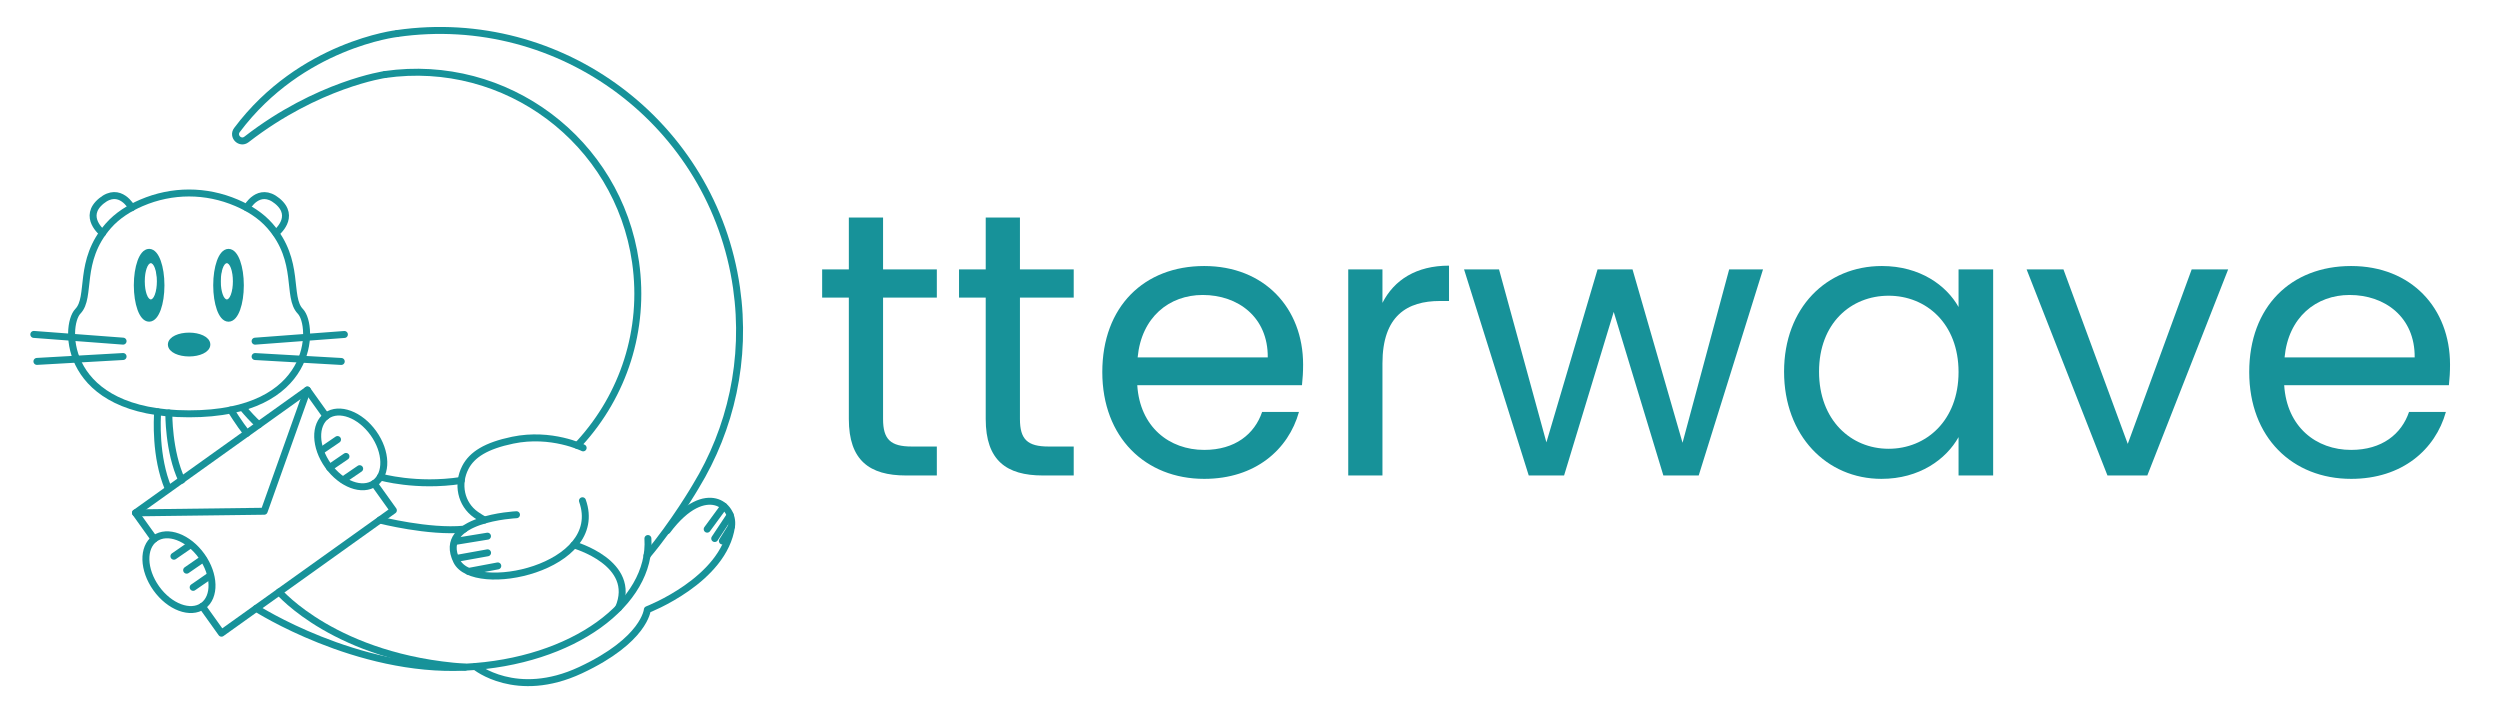 <?xml version="1.0" encoding="UTF-8"?>
<svg id="lining" xmlns="http://www.w3.org/2000/svg" viewBox="0 0 1795 512">
  <defs>
    <style>
      .cls-1 {
        stroke-width: 0px;
      }

      .cls-1, .cls-2 {
        fill: #179299;
      }

      .cls-3 {
        stroke-miterlimit: 10;
      }

      .cls-3, .cls-4, .cls-5 {
        fill: none;
      }

      .cls-3, .cls-4, .cls-5, .cls-2 {
        stroke: #179299;
      }

      .cls-4, .cls-5, .cls-2 {
        stroke-linecap: round;
        stroke-linejoin: round;
      }

      .cls-4, .cls-2 {
        stroke-width: 5px;
      }
    </style>
  </defs>
  <g>
    <path class="cls-1" d="M609.47,213.68h-19.17v-20.25h19.17v-37.26h24.57v37.26h38.61v20.25h-38.61v87.21c0,14.58,5.4,19.71,20.52,19.71h18.09v20.79h-22.14c-26.19,0-41.04-10.8-41.04-40.5v-87.21Z"/>
    <path class="cls-1" d="M707.75,213.68h-19.17v-20.25h19.17v-37.26h24.57v37.26h38.61v20.25h-38.61v87.21c0,14.58,5.4,19.71,20.52,19.71h18.09v20.79h-22.14c-26.19,0-41.04-10.8-41.04-40.5v-87.21Z"/>
    <path class="cls-1" d="M864.62,343.82c-42.12,0-73.17-29.7-73.17-76.68s29.97-76.14,73.17-76.14,71.01,30.24,71.01,70.74c0,5.4-.27,9.72-.81,14.85h-118.26c1.89,29.97,22.95,46.44,48.06,46.44,22.14,0,36.18-11.34,41.58-27.27h26.46c-7.56,27-31.32,48.06-68.04,48.06ZM816.83,256.61h93.42c.27-28.89-21.33-44.82-46.71-44.82-24.03,0-44.01,15.93-46.71,44.82Z"/>
    <path class="cls-1" d="M992.6,341.39h-24.57v-147.96h24.57v24.03c8.37-16.47,24.3-26.73,47.79-26.73v25.38h-6.48c-23.49,0-41.31,10.53-41.31,44.82v80.46Z"/>
    <path class="cls-1" d="M1051.19,193.43h25.11l34.02,124.2,36.72-124.2h25.11l35.91,124.47,33.48-124.47h24.3l-46.17,147.96h-25.38l-35.64-117.45-35.64,117.45h-25.38l-46.44-147.96Z"/>
    <path class="cls-1" d="M1351.16,191c27.54,0,46.44,14.04,55.08,29.43v-27h24.84v147.96h-24.84v-27.54c-8.91,15.93-28.08,29.97-55.35,29.97-39.42,0-69.93-31.05-69.93-76.95s30.51-75.87,70.2-75.87ZM1356.02,212.33c-27,0-49.95,19.71-49.95,54.54s22.95,55.35,49.95,55.35,50.22-20.25,50.22-55.08-23.22-54.81-50.22-54.81Z"/>
    <path class="cls-1" d="M1481.56,193.43l46.17,125.28,45.9-125.28h26.19l-58.05,147.96h-28.62l-58.05-147.96h26.46Z"/>
    <path class="cls-1" d="M1688.11,343.82c-42.12,0-73.17-29.7-73.17-76.68s29.97-76.14,73.17-76.14,71.01,30.24,71.01,70.74c0,5.4-.27,9.72-.81,14.85h-118.26c1.89,29.97,22.95,46.44,48.06,46.44,22.14,0,36.18-11.34,41.58-27.27h26.46c-7.56,27-31.32,48.06-68.04,48.06ZM1640.32,256.61h93.42c.27-28.89-21.33-44.82-46.71-44.82-24.03,0-44.01,15.93-46.71,44.82Z"/>
  </g>
  <g>
    <path class="cls-4" d="M101.53,145.67c21.98-9.47,46.34-9.46,68.34-.04,8.66,3.71,17.37,9,23.96,16.55,22.22,25.43,11.86,51.05,21.82,61.37,9.97,10.32,10.9,73.58-79.76,73.57h-.25c-90.67-.02-89.71-63.28-79.74-73.6,9.97-10.32-.38-35.94,21.85-61.36,6.57-7.51,15.19-12.79,23.77-16.49Z"/>
    <ellipse class="cls-2" cx="135.78" cy="247.38" rx="12.74" ry="6.06"/>
    <path class="cls-4" d="M94.64,149.12s-8.49-15.77-21.83-4.86c-13.94,11.4.88,23.05.88,23.05"/>
    <path class="cls-4" d="M177.2,149.14s8.49-15.77,21.83-4.85c13.94,11.41-.89,23.05-.89,23.05"/>
    <polyline class="cls-4" points="268.66 347.15 282.44 366.42 159.02 454.63 145.24 435.35"/>
    <polyline class="cls-4" points="110.69 387.01 97.27 368.24 220.69 280.03 234.12 298.82"/>
    <ellipse class="cls-4" cx="128.5" cy="410.81" rx="20.01" ry="29.72" transform="translate(-214.91 151.3) rotate(-35.55)"/>
    <ellipse class="cls-4" cx="251.85" cy="322.65" rx="20.01" ry="29.72" transform="translate(-140.66 206.59) rotate(-35.55)"/>
    <polyline class="cls-4" points="220.69 280.03 189.68 367.08 97.27 368.24"/>
    <path class="cls-4" d="M370.84,369.57s-57.81,2.6-43.03,33.13c12.19,25.21,107.51,5.07,90.39-43.16"/>
    <path class="cls-4" d="M113.14,295.62c-.18,4.77-2,32.17,7.7,55.21"/>
    <path class="cls-4" d="M174.38,292.85c3.15,3.76,7.43,8.57,11.44,12.11"/>
    <path class="cls-4" d="M465.2,386.66c2.94,46.14-53.46,88.54-131.34,92.37-77.87,3.82-149.87-42.25-149.87-42.25"/>
    <path class="cls-4" d="M273.08,342.46s25.75,7.46,58.1,2.5"/>
    <path class="cls-4" d="M341.26,478.55s29.34,24.24,75.58,2.62c46.24-21.63,47.95-43.43,47.95-43.43,0,0,54.96-21.06,60.45-59.84,1.12-7.94-3.87-15.67-11.67-17.55-7.76-1.87-20.09,1.42-34.48,20.65"/>
    <line class="cls-4" x1="183.16" y1="244.96" x2="247.27" y2="240.15"/>
    <line class="cls-4" x1="183.16" y1="256" x2="245.02" y2="259.53"/>
    <line class="cls-4" x1="88.37" y1="244.94" x2="24.27" y2="240.11"/>
    <line class="cls-4" x1="88.37" y1="255.98" x2="26.51" y2="259.49"/>
    <path class="cls-4" d="M418.7,321.57s-22.68-11.32-50.63-5.51c-19.04,3.96-29.15,10.31-33.95,19.58-6.12,11.82-3.26,26.37,7.67,33.97,2.12,1.47,4.21,2.74,6.08,3.79"/>
    <path class="cls-4" d="M276.48,53.49c86.86-12.46,167.38,47.85,179.85,134.71,7.01,48.86-9.01,95.71-39.82,129.58l-1.96,2.04"/>
    <path class="cls-4" d="M285.12,24.07c117.7-16.89,226.8,64.83,243.69,182.53,7.39,51.49-4.1,101.34-29.21,142.54,0,0-15.2,26.19-35.08,49.87"/>
    <path class="cls-4" d="M276.48,53.49s-48.34,6.94-99.51,46.63c-4.47,3.47-10.24-2.2-6.85-6.73,46.06-61.49,115-69.32,115-69.32"/>
    <line class="cls-4" x1="230.55" y1="323.63" x2="242.35" y2="315.58"/>
    <line class="cls-4" x1="236.61" y1="335.76" x2="248.41" y2="327.71"/>
    <line class="cls-4" x1="246.44" y1="344.56" x2="258.24" y2="336.51"/>
    <line class="cls-4" x1="136.63" y1="391.25" x2="124.87" y2="399.37"/>
    <line class="cls-4" x1="145.76" y1="401.27" x2="134.01" y2="409.39"/>
    <line class="cls-4" x1="150.44" y1="413.61" x2="138.69" y2="421.72"/>
    <line class="cls-4" x1="326.74" y1="388.76" x2="350.01" y2="384.97"/>
    <line class="cls-4" x1="327.48" y1="400.98" x2="350.07" y2="396.92"/>
    <line class="cls-4" x1="336.49" y1="410.27" x2="357.4" y2="406.33"/>
    <line class="cls-4" x1="519.79" y1="363.52" x2="507.76" y2="379.94"/>
    <line class="cls-4" x1="524.29" y1="369.87" x2="513.17" y2="386.66"/>
    <line class="cls-4" x1="525.24" y1="377.9" x2="518.67" y2="388.44"/>
    <path class="cls-4" d="M165.69,294.39s6.02,9.75,11.51,16.72"/>
    <path class="cls-4" d="M272.7,373.38s35.15,8.99,60.51,6.56"/>
    <path class="cls-4" d="M412.1,391.25s45.93,12.95,32.01,45.32"/>
    <path class="cls-4" d="M121.22,296.52s-.38,27.63,9.32,48.25"/>
    <path class="cls-4" d="M200.45,425.02s40.77,47.57,133.41,54.01"/>
    <path class="cls-1" d="M155.59,204.84c0-13.06,3.81-23.65,8.49-23.65s8.49,10.59,8.49,23.65-3.81,23.65-8.5,23.65-8.48-10.59-8.48-23.65ZM158.02,201.98c0,7.46,2.17,13.51,4.85,13.51s4.85-6.04,4.85-13.51-2.17-13.51-4.85-13.51-4.85,6.05-4.85,13.51Z"/>
    <path class="cls-1" d="M113.14,201.97c0-7.46-2.17-13.51-4.85-13.51s-4.85,6.05-4.85,13.51,2.17,13.51,4.85,13.51c2.68.01,4.85-6.04,4.85-13.51ZM107.08,181.18c4.69,0,8.49,10.59,8.49,23.65s-3.81,23.65-8.5,23.65-8.48-10.59-8.48-23.65,3.81-23.65,8.49-23.65Z"/>
    <path class="cls-4" d="M115.57,204.83c0,13.06-3.81,23.65-8.5,23.65s-8.48-10.59-8.48-23.65,3.81-23.65,8.49-23.65,8.49,10.59,8.49,23.65Z"/>
    <path class="cls-4" d="M172.57,204.84c0,13.06-3.81,23.65-8.5,23.65s-8.48-10.59-8.48-23.65,3.81-23.65,8.49-23.65,8.49,10.59,8.49,23.65Z"/>
    <path class="cls-5" d="M167.72,201.98c0,7.47-2.17,13.51-4.85,13.51s-4.85-6.05-4.85-13.51,2.17-13.51,4.85-13.51,4.85,6.05,4.85,13.51Z"/>
    <path class="cls-3" d="M113.14,201.97c0,7.47-2.17,13.52-4.85,13.51-2.68,0-4.85-6.04-4.85-13.51s2.17-13.51,4.85-13.51,4.85,6.05,4.85,13.51Z"/>
  </g>
</svg>